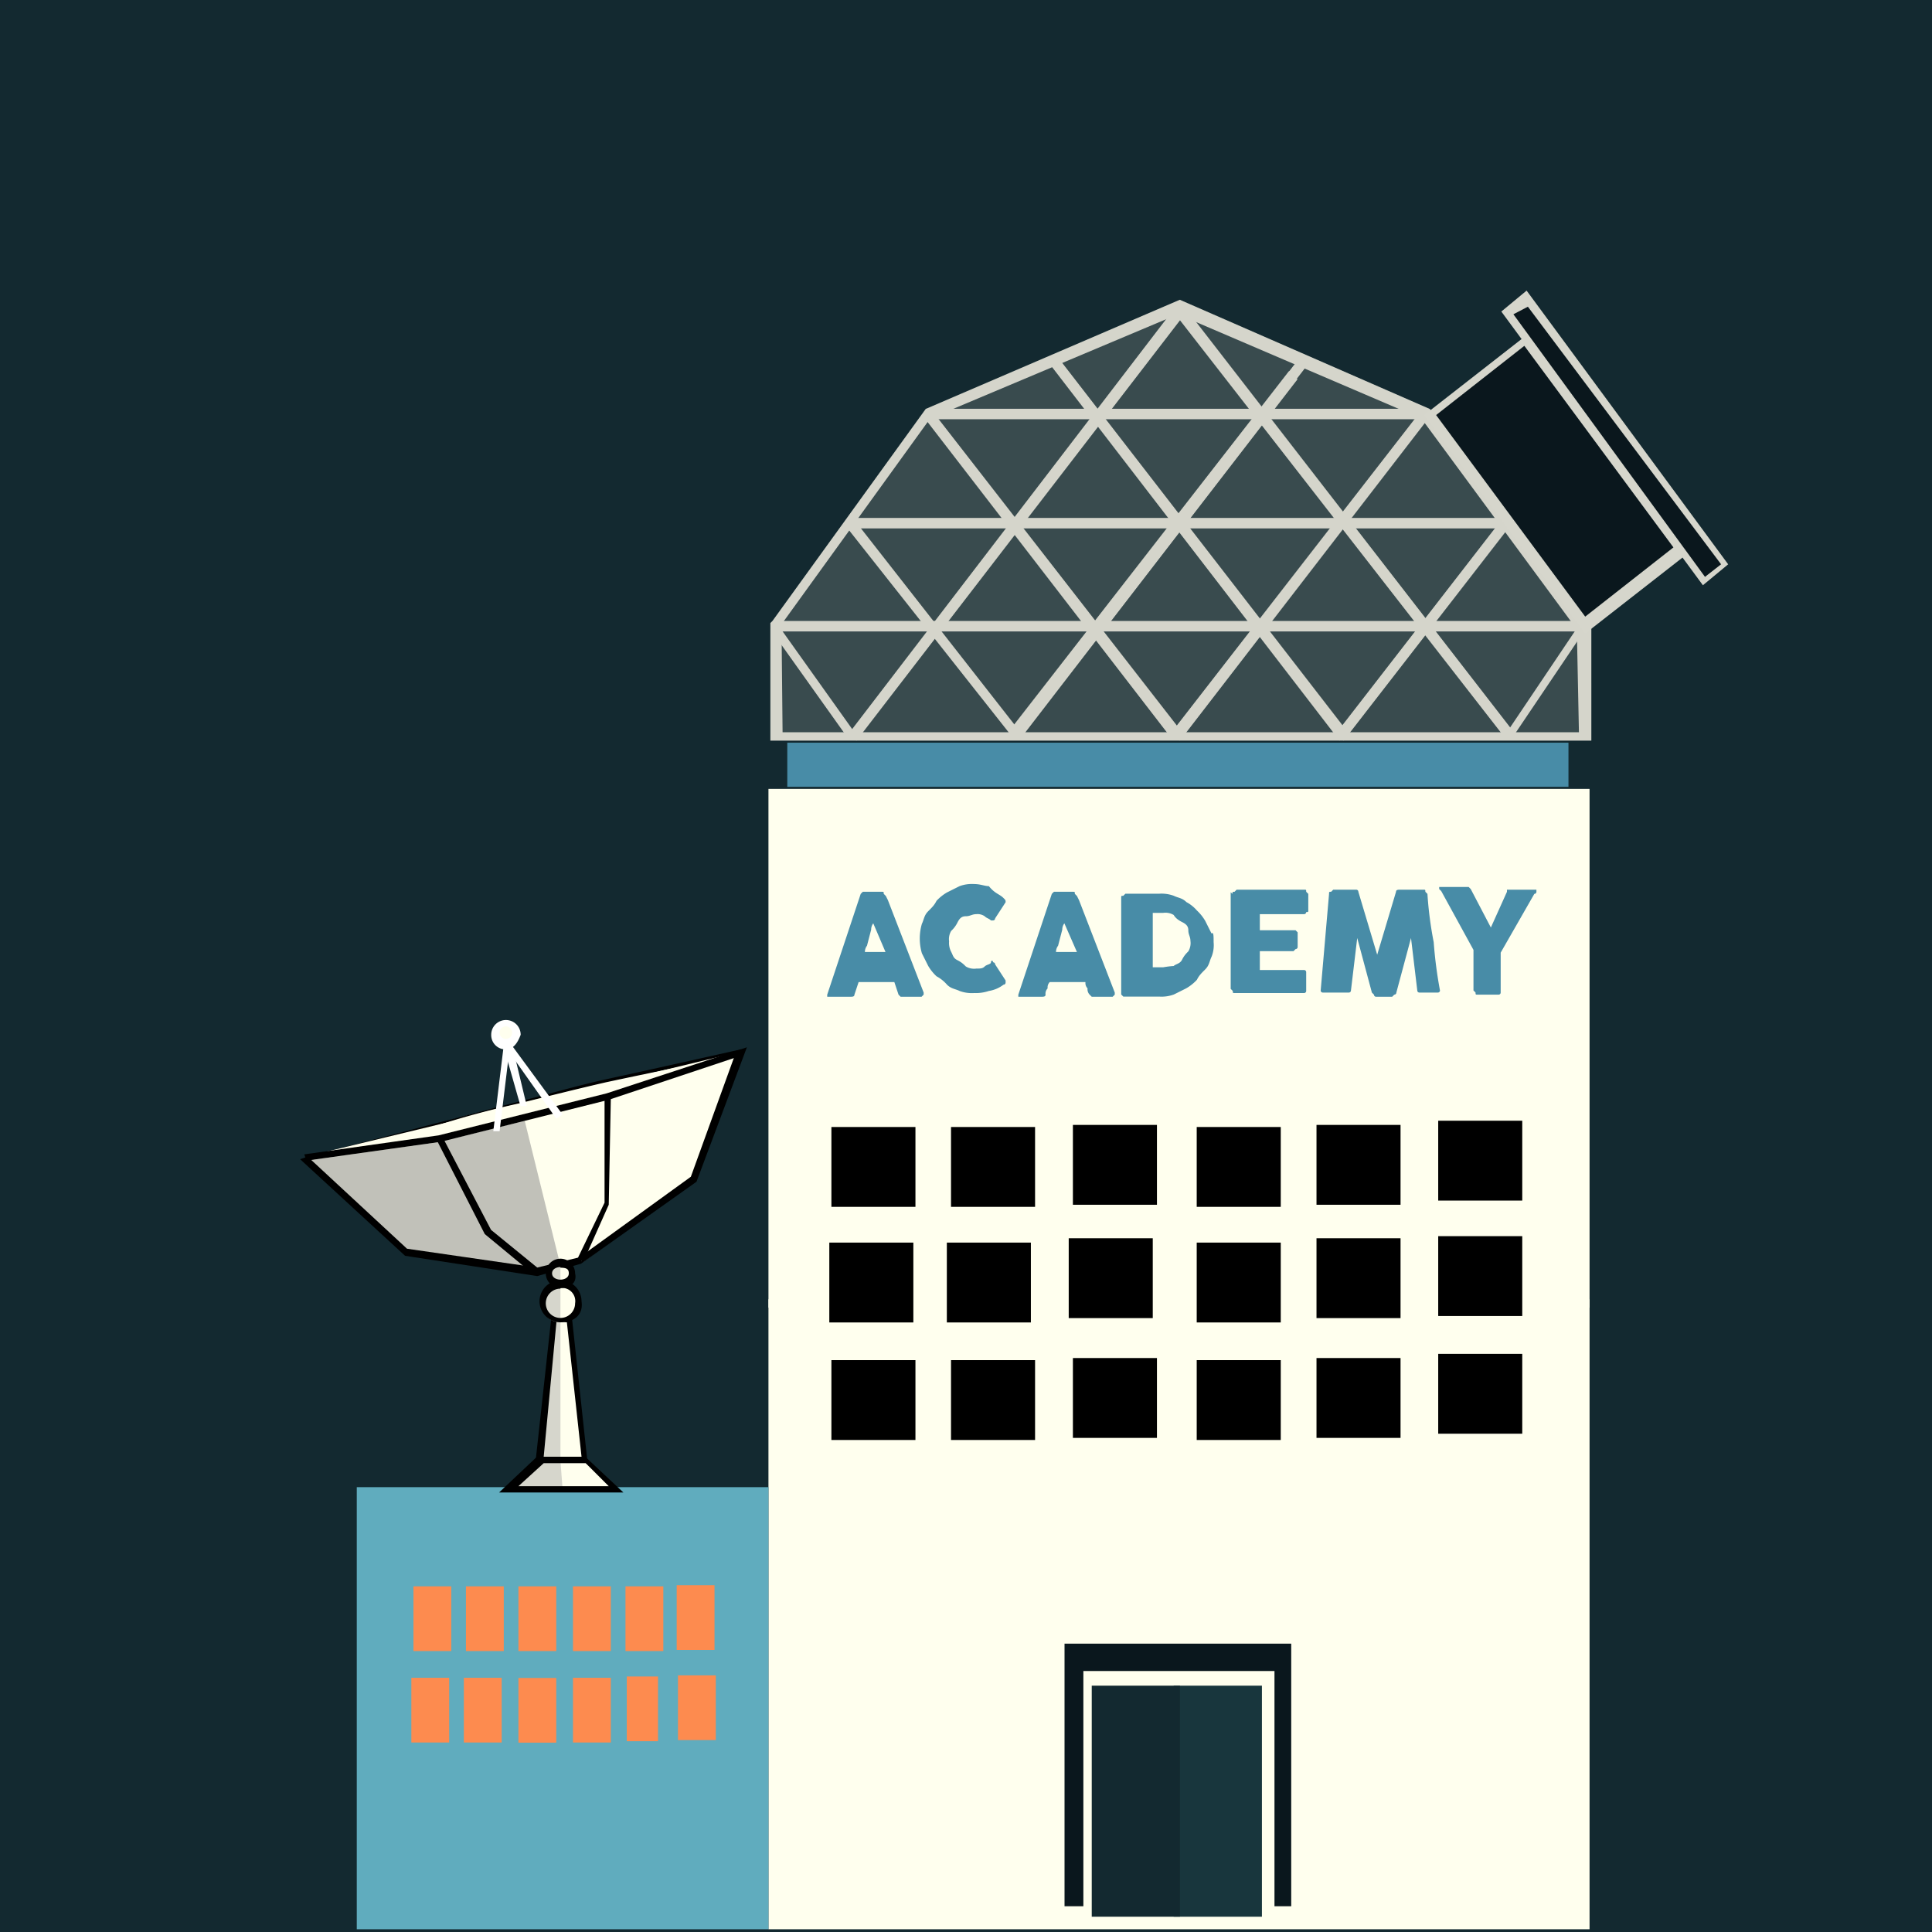 <svg xmlns="http://www.w3.org/2000/svg" viewBox="0 0 120 120"><defs><style>.cls-1{fill:#132930;}.cls-2{fill:#ffe;}.cls-3{fill:#60acbe;}.cls-4{fill:#fd8b4f;}.cls-5{fill:#488ca7;}.cls-10,.cls-6{fill:#d6d6cc;}.cls-7{fill:#c1c1b9;}.cls-8{fill:none;}.cls-9{fill:#fff;}.cls-10{opacity:0.2;isolation:isolate;}.cls-11{fill:#0a171d;}.cls-12{fill:#18363d;}</style></defs><title>Asset 17</title><g id="Layer_2" data-name="Layer 2"><g id="academy"><rect class="cls-1" width="120" height="120"/><g id="academy-2" data-name="academy"><rect class="cls-2" x="48.11" y="81.22" width="50.22" height="38.09"/><path class="cls-2" d="M98.73,119.83h-51V80.7h51Zm-50.22-1H97.81V81.87H48.51Z"/><rect class="cls-3" x="22.16" y="92.37" width="25.57" height="27.46"/><rect class="cls-4" x="25.68" y="98.53" width="2.35" height="4.02"/><rect class="cls-4" x="28.94" y="98.53" width="2.35" height="4.02"/><rect class="cls-4" x="32.2" y="98.53" width="2.35" height="4.02"/><rect class="cls-4" x="25.55" y="104.21" width="2.35" height="4.02"/><rect class="cls-4" x="28.81" y="104.21" width="2.35" height="4.02"/><rect class="cls-4" x="32.2" y="104.22" width="2.35" height="4.02"/><rect class="cls-4" x="35.59" y="98.53" width="2.35" height="4.02"/><rect class="cls-4" x="38.85" y="98.53" width="2.35" height="4.02"/><rect class="cls-4" x="42.03" y="98.46" width="2.35" height="4.02"/><rect class="cls-4" x="35.59" y="104.21" width="2.35" height="4.02"/><rect class="cls-4" x="38.93" y="104.13" width="1.94" height="4.02"/><rect class="cls-4" x="42.11" y="104.06" width="2.35" height="4.02"/><rect class="cls-5" x="48.9" y="46.13" width="48.52" height="2.74"/><g id="aerial"><g id="aerial-2" data-name="aerial"><polygon class="cls-2" points="36.24 90.74 33.51 90.74 34.42 81.87 35.33 81.87 36.24 90.74"/><polygon class="cls-6" points="34.81 90.61 33.51 90.61 34.42 81.87 34.81 81.74 34.81 90.61"/><path d="M36.51,91H33.24l1-9.13h1.3V82Zm-2.74-.52h2.35l-.91-8.35h-.65Z"/><path class="cls-2" d="M27,69.87C22.55,71,19,72,19,72l6.26,5.74L33.51,79l1.57-.39h0l1.17-.26,7-5.09,3-8s-3.78.78-8.22,1.83c-1.7.39-3.78.91-5.35,1.3h0C30.9,68.83,28.55,69.35,27,69.87Z"/><polygon class="cls-7" points="19.03 72.09 27.38 70.92 32.59 69.61 34.81 78.61 33.11 79.13 25.03 77.7 19.03 72.09"/><path d="M33.37,79.26h0L25.16,78l-6.52-6,.39-.13s3.52-.91,8-2.09c1.57-.39,3.78-1,5.48-1.43S36,67.39,37.81,67C42.38,66,46,65.18,46,65.18l.39-.13-3.13,8.35-7.17,5.09Zm-8.09-1.7,8.09,1.17L36,78.09l6.91-5,2.74-7.57c-1,.26-4.3.91-8,1.7-1.7.39-3.78.91-5.35,1.3A55.59,55.59,0,0,0,26.85,70h0l-7.57,2Z"/><polyline class="cls-2" points="37.81 68.17 37.68 74.7 36.11 78.35"/><polygon points="36.24 78.35 35.85 78.22 37.55 74.7 37.55 68.17 37.94 68.17 37.81 74.83 36.24 78.35"/><polygon points="33.11 79.13 30.11 76.65 27.11 70.78 27.5 70.65 30.5 76.39 33.38 78.74 33.11 79.13"/><polyline class="cls-2" points="19.03 71.83 27.24 70.65 37.81 68.17 46.03 65.31"/><polygon points="19.03 72.09 18.9 71.7 27.24 70.52 37.68 67.91 46.03 65.17 46.03 65.57 37.81 68.31 27.38 70.92 19.03 72.09"/><circle class="cls-2" cx="34.81" cy="80.96" r="1.17"/><path class="cls-6" d="M34.81,79.78V82s-1.3-.39-1.17-1.17S34.81,79.78,34.81,79.78Z"/><path d="M34.81,82.13a1.31,1.31,0,0,1-1.3-1.3,1.3,1.3,0,0,1,2.61,0C36.24,81.61,35.72,82.13,34.81,82.13Zm0-2.09a.91.91,0,1,0,.91.91A.82.82,0,0,0,34.81,80Z"/><ellipse class="cls-2" cx="34.81" cy="79.13" rx="0.78" ry="0.65"/><path class="cls-6" d="M34.81,78.35v1.43s-.78-.13-.65-.65A1.35,1.35,0,0,1,34.81,78.35Z"/><path d="M34.81,80a.91.91,0,1,1,.91-.91C35.85,79.65,35.46,80,34.81,80Zm0-1.3c-.26,0-.52.13-.52.39s.26.39.52.39.52-.13.52-.39S35.2,78.74,34.81,78.74Z"/><polygon class="cls-2" points="38.2 92.44 31.55 92.44 33.51 90.74 36.24 90.74 38.2 92.44"/><polygon class="cls-6" points="34.94 92.44 31.68 92.44 33.64 90.74 34.81 90.74 34.94 92.44"/><path d="M38.72,92.7H31l2.35-2.22h3Zm-6.52-.39h5.61l-1.43-1.43H33.77Z"/></g><line class="cls-8" x1="31.55" y1="64.91" x2="34.81" y2="69.35"/><polygon class="cls-9" points="34.55 69.48 31.42 65.05 31.68 64.78 34.94 69.22 34.55 69.48"/><line class="cls-8" x1="31.42" y1="64.91" x2="30.9" y2="70.39"/><polygon class="cls-9" points="30.64 70.26 31.29 64.91 31.68 64.91 31.03 70.26 30.64 70.26"/><circle class="cls-2" cx="31.42" cy="64.26" r="0.65"/><path class="cls-9" d="M31.42,65.18a.89.89,0,0,1-.91-.91.91.91,0,0,1,1.83,0C32.2,64.65,31.94,65.18,31.42,65.18Zm0-1.43a.39.39,0,1,0,.39.39A.42.42,0,0,0,31.42,63.74Z"/><line class="cls-8" x1="32.59" y1="68.7" x2="31.55" y2="64.91"/><polygon class="cls-9" points="31.29 65.05 31.81 64.91 32.72 68.7 32.33 68.7 31.29 65.05"/></g><path class="cls-6" d="M98.73,46H47.85V38.7l.13-.13,9.52-13.17,15.78-6.78,15.52,6.78.13.13,9.91,13.3V46Zm-50.22-.52H98.07l-.13-6.39L88.29,26,73.16,19.52,57.77,26l-9.39,13v6.39Z"/><line class="cls-8" x1="93.77" y1="45.74" x2="73.16" y2="19.13"/><polygon class="cls-6" points="72.9 19.39 73.42 18.87 94.03 45.48 93.51 45.87 72.9 19.39"/><line class="cls-8" x1="73.29" y1="19.13" x2="52.94" y2="45.74"/><polygon class="cls-6" points="52.68 45.61 73.16 18.87 73.68 19.39 53.2 46 52.68 45.61"/><line class="cls-8" x1="83.33" y1="45.74" x2="65.46" y2="22.65"/><polygon class="cls-6" points="65.33 22.78 65.86 22.39 83.72 45.48 83.2 46 65.33 22.78"/><line class="cls-8" x1="80.86" y1="22.65" x2="63.12" y2="45.48"/><polygon class="cls-6" points="62.85 45.48 80.59 22.39 81.12 22.78 63.38 45.87 62.85 45.48"/><line class="cls-8" x1="80.2" y1="23.3" x2="63.12" y2="45.48"/><polygon class="cls-6" points="62.72 45.35 80.07 23.04 80.59 23.56 63.38 45.87 62.72 45.35"/><line class="cls-8" x1="88.42" y1="25.78" x2="73.16" y2="45.74"/><polygon class="cls-6" points="72.77 45.48 88.16 25.65 88.68 26.04 73.29 46 72.77 45.48"/><line class="cls-8" x1="93.51" y1="32.43" x2="83.2" y2="45.74"/><polygon class="cls-6" points="82.94 45.61 93.25 32.3 93.77 32.7 83.46 46 82.94 45.61"/><line class="cls-8" x1="73.16" y1="45.74" x2="57.51" y2="25.78"/><polygon class="cls-6" points="57.38 25.91 57.9 25.52 73.42 45.48 72.77 45.87 57.38 25.91"/><line class="cls-8" x1="63.12" y1="45.48" x2="52.81" y2="32.43"/><polygon class="cls-6" points="52.55 32.7 53.07 32.3 63.38 45.48 62.85 45.74 52.55 32.7"/><rect class="cls-6" x="57.51" y="25.39" width="30.91" height="0.65"/><rect class="cls-6" x="52.81" y="32.17" width="40.7" height="0.65"/><rect class="cls-6" x="48.11" y="38.57" width="50.22" height="0.65"/><rect class="cls-6" x="47.73" y="38.96" width="0.65" height="6.78" transform="matrix(1, -0.01, 0.01, 1, -0.23, 0.27)"/><line class="cls-8" x1="98.33" y1="38.96" x2="93.77" y2="45.74"/><polygon class="cls-6" points="93.51 45.61 98.07 38.83 98.47 39.09 93.9 45.87 93.51 45.61"/><line class="cls-8" x1="48.11" y1="38.96" x2="52.94" y2="45.74"/><polygon class="cls-6" points="47.85 39.09 48.24 38.7 53.07 45.48 52.68 45.87 47.85 39.09"/><path class="cls-10" d="M98.73,46H47.85V38.7l.13-.13,9.52-13.17,15.78-6.78,15.52,6.78.13.13,9.91,13.3V46Z"/><polygon class="cls-11" points="88.81 25.78 94.94 21.09 104.47 34.26 98.47 38.83 88.81 25.78"/><path class="cls-6" d="M98.46,39.35l-10-13.57,6.52-5.09,10,13.57ZM89.2,25.78,98.46,38.3l5.48-4.3L94.68,21.48Z"/><polygon class="cls-11" points="93.64 19.52 94.81 18.61 106.94 35.04 105.77 35.96 93.64 19.52"/><path class="cls-6" d="M105.77,36.35l-12.52-17,1.57-1.3,12.52,17ZM94,19.52,105.9,35.83l1-.78-12-16Z"/><path class="cls-11" d="M66.12,102.09H80.2V118.4H66.12Zm1.17,16.31H79.16V103.79H67.29Z"/><rect class="cls-12" x="72.9" y="104.7" width="5.48" height="14.35"/><rect class="cls-1" x="67.81" y="104.7" width="5.48" height="14.35"/><rect class="cls-2" x="48.11" y="49.39" width="50.22" height="31.31"/><path class="cls-2" d="M98.73,81.22h-51V49h51Zm-50.22-.91H97.81V49.91H48.51Z"/><path class="cls-5" d="M53.46,55.52h0l.13-.13h1.17c.13,0,.13,0,.13.13l.13.13.13.26,2.22,5.74v.13l-.13.13h-1.3l-.13-.13a17935909.95,17935909.95,0,0,1-.26-.78H53.33a17935934.88,17935934.88,0,0,0-.26.78c0,.13-.13.13-.26.13H51.38v-.13Zm.78,1.83a.64.64,0,0,0-.13.39,39755531.61,39755531.61,0,0,0-.26,1,.64.64,0,0,0-.13.39H55Z"/><path class="cls-5" d="M62.33,55.78h0c.13.13.13.13.13.26l-.65,1a.13.13,0,0,1-.13.13h-.13c-.13-.13-.26-.13-.39-.26a.78.78,0,0,0-.52-.13c-.26,0-.39.13-.65.13s-.39.13-.52.39a1.8,1.8,0,0,1-.39.52,1,1,0,0,0-.13.65,1.18,1.18,0,0,0,.13.65c.13.26.13.39.39.52s.39.26.52.39a1,1,0,0,0,.65.13c.26,0,.39,0,.52-.13s.39-.13.39-.26.13-.13.13,0a.13.13,0,0,1,.13.13l.65,1v.13a.13.13,0,0,1-.13.13,2,2,0,0,1-.91.39,2.55,2.55,0,0,1-.91.13,2.22,2.22,0,0,1-.91-.13c-.26-.13-.52-.13-.78-.39a2.29,2.29,0,0,0-.65-.52,2.85,2.85,0,0,1-.52-.65l-.39-.78a3.26,3.26,0,0,1,0-1.83c.13-.26.13-.52.39-.78s.39-.39.52-.65a2.85,2.85,0,0,1,.65-.52l.78-.39a2.22,2.22,0,0,1,.91-.13c.39,0,.65.13.91.13C61.81,55.52,62.07,55.52,62.33,55.78Z"/><path class="cls-5" d="M65.33,55.52h0l.13-.13h1.17c.13,0,.13,0,.13.13l.13.13.13.26,2.22,5.74v.13l-.13.13h-1.3l-.13-.13a.48.48,0,0,1-.13-.39.48.48,0,0,1-.13-.39H65.2a.48.48,0,0,0-.13.39.48.48,0,0,0-.13.39c0,.13-.13.13-.26.13H63.25v-.13Zm.78,1.83a.64.64,0,0,0-.13.39,23852557.27,23852557.27,0,0,1-.26,1,.64.64,0,0,0-.13.39h1.3Z"/><path class="cls-5" d="M75.38,58.52a1.93,1.93,0,0,1-.13.91c-.13.26-.13.52-.39.78s-.39.39-.52.65a2.85,2.85,0,0,1-.65.52l-.78.39a2.22,2.22,0,0,1-.91.13H69.77l-.13-.13v-6c0-.13,0-.13.13-.13l.13-.13H72a2.22,2.22,0,0,1,.91.13c.26.13.52.13.78.39a2.29,2.29,0,0,1,.65.52,2.85,2.85,0,0,1,.52.65l.39.78C75.38,57.87,75.38,58.13,75.38,58.52Zm-3.78-1.7v3.26h.65A5.65,5.65,0,0,1,72.9,60c.13-.13.39-.13.52-.39s.26-.39.39-.52a1,1,0,0,0,.13-.65c0-.26-.13-.39-.13-.65s-.13-.39-.39-.52S73,57,72.9,56.83a1,1,0,0,0-.65-.13h-.65Z"/><path class="cls-5" d="M76.55,55.52c0-.13,0-.13.13-.13l.13-.13H81c.13,0,.13,0,.13.13l.13.13v1c0,.13,0,.13-.13.13a.13.13,0,0,1-.13.13H78.25v1h2.22l.13.13v.91a.13.13,0,0,1-.13.13l-.13.13H78.25v1.17H81a.13.13,0,0,1,.13.13v1.17a.13.13,0,0,1-.13.13h-4.3c-.13,0-.13,0-.13-.13l-.13-.13v-6Z"/><path class="cls-5" d="M82.55,55.52c0-.13,0-.13.13-.13l.13-.13h1.43a.13.13,0,0,1,.13.13l1.17,3.91,1.17-3.91c0-.13.13-.13.26-.13h1.43c.13,0,.13,0,.13.13l.13.13a23.62,23.62,0,0,0,.39,3,27.12,27.12,0,0,0,.39,3h0a.13.13,0,0,1-.13.13H88.16a.13.13,0,0,1-.13-.13l-.39-3.26-.91,3.39a.13.13,0,0,1-.13.13l-.13.13h-1a.13.13,0,0,1-.13-.13l-.13-.13-.91-3.39-.39,3.26a.13.13,0,0,1-.13.13H82.16a.13.13,0,0,1-.13-.13Z"/><path class="cls-5" d="M92.6,57.61l1-2.22v-.13h1.83v.13a.13.13,0,0,1-.13.13l-2.09,3.65v2.48a.13.13,0,0,1-.13.13h-1.3c-.13,0-.13,0-.13-.13l-.13-.13V59l-2-3.65-.13-.13v-.13h1.83l.13.13Z"/><rect x="51.64" y="70" width="5.22" height="4.96"/><rect x="59.07" y="70" width="5.22" height="4.96"/><rect x="66.64" y="69.87" width="5.22" height="4.96"/><rect x="51.51" y="77.18" width="5.22" height="4.96"/><rect x="58.81" y="77.18" width="5.22" height="4.96"/><rect x="66.38" y="76.91" width="5.22" height="4.96"/><rect x="74.33" y="70" width="5.22" height="4.96"/><rect x="81.77" y="69.87" width="5.22" height="4.96"/><rect x="89.33" y="69.61" width="5.22" height="4.96"/><rect x="74.33" y="77.18" width="5.22" height="4.96"/><rect x="81.77" y="76.91" width="5.22" height="4.96"/><rect x="89.33" y="76.78" width="5.22" height="4.96"/><rect x="51.64" y="84.48" width="5.22" height="4.96"/><rect x="59.07" y="84.48" width="5.22" height="4.96"/><rect x="66.64" y="84.35" width="5.22" height="4.96"/><rect x="74.33" y="84.48" width="5.22" height="4.96"/><rect x="81.77" y="84.35" width="5.22" height="4.96"/><rect x="89.33" y="84.09" width="5.22" height="4.96"/></g></g></g></svg>